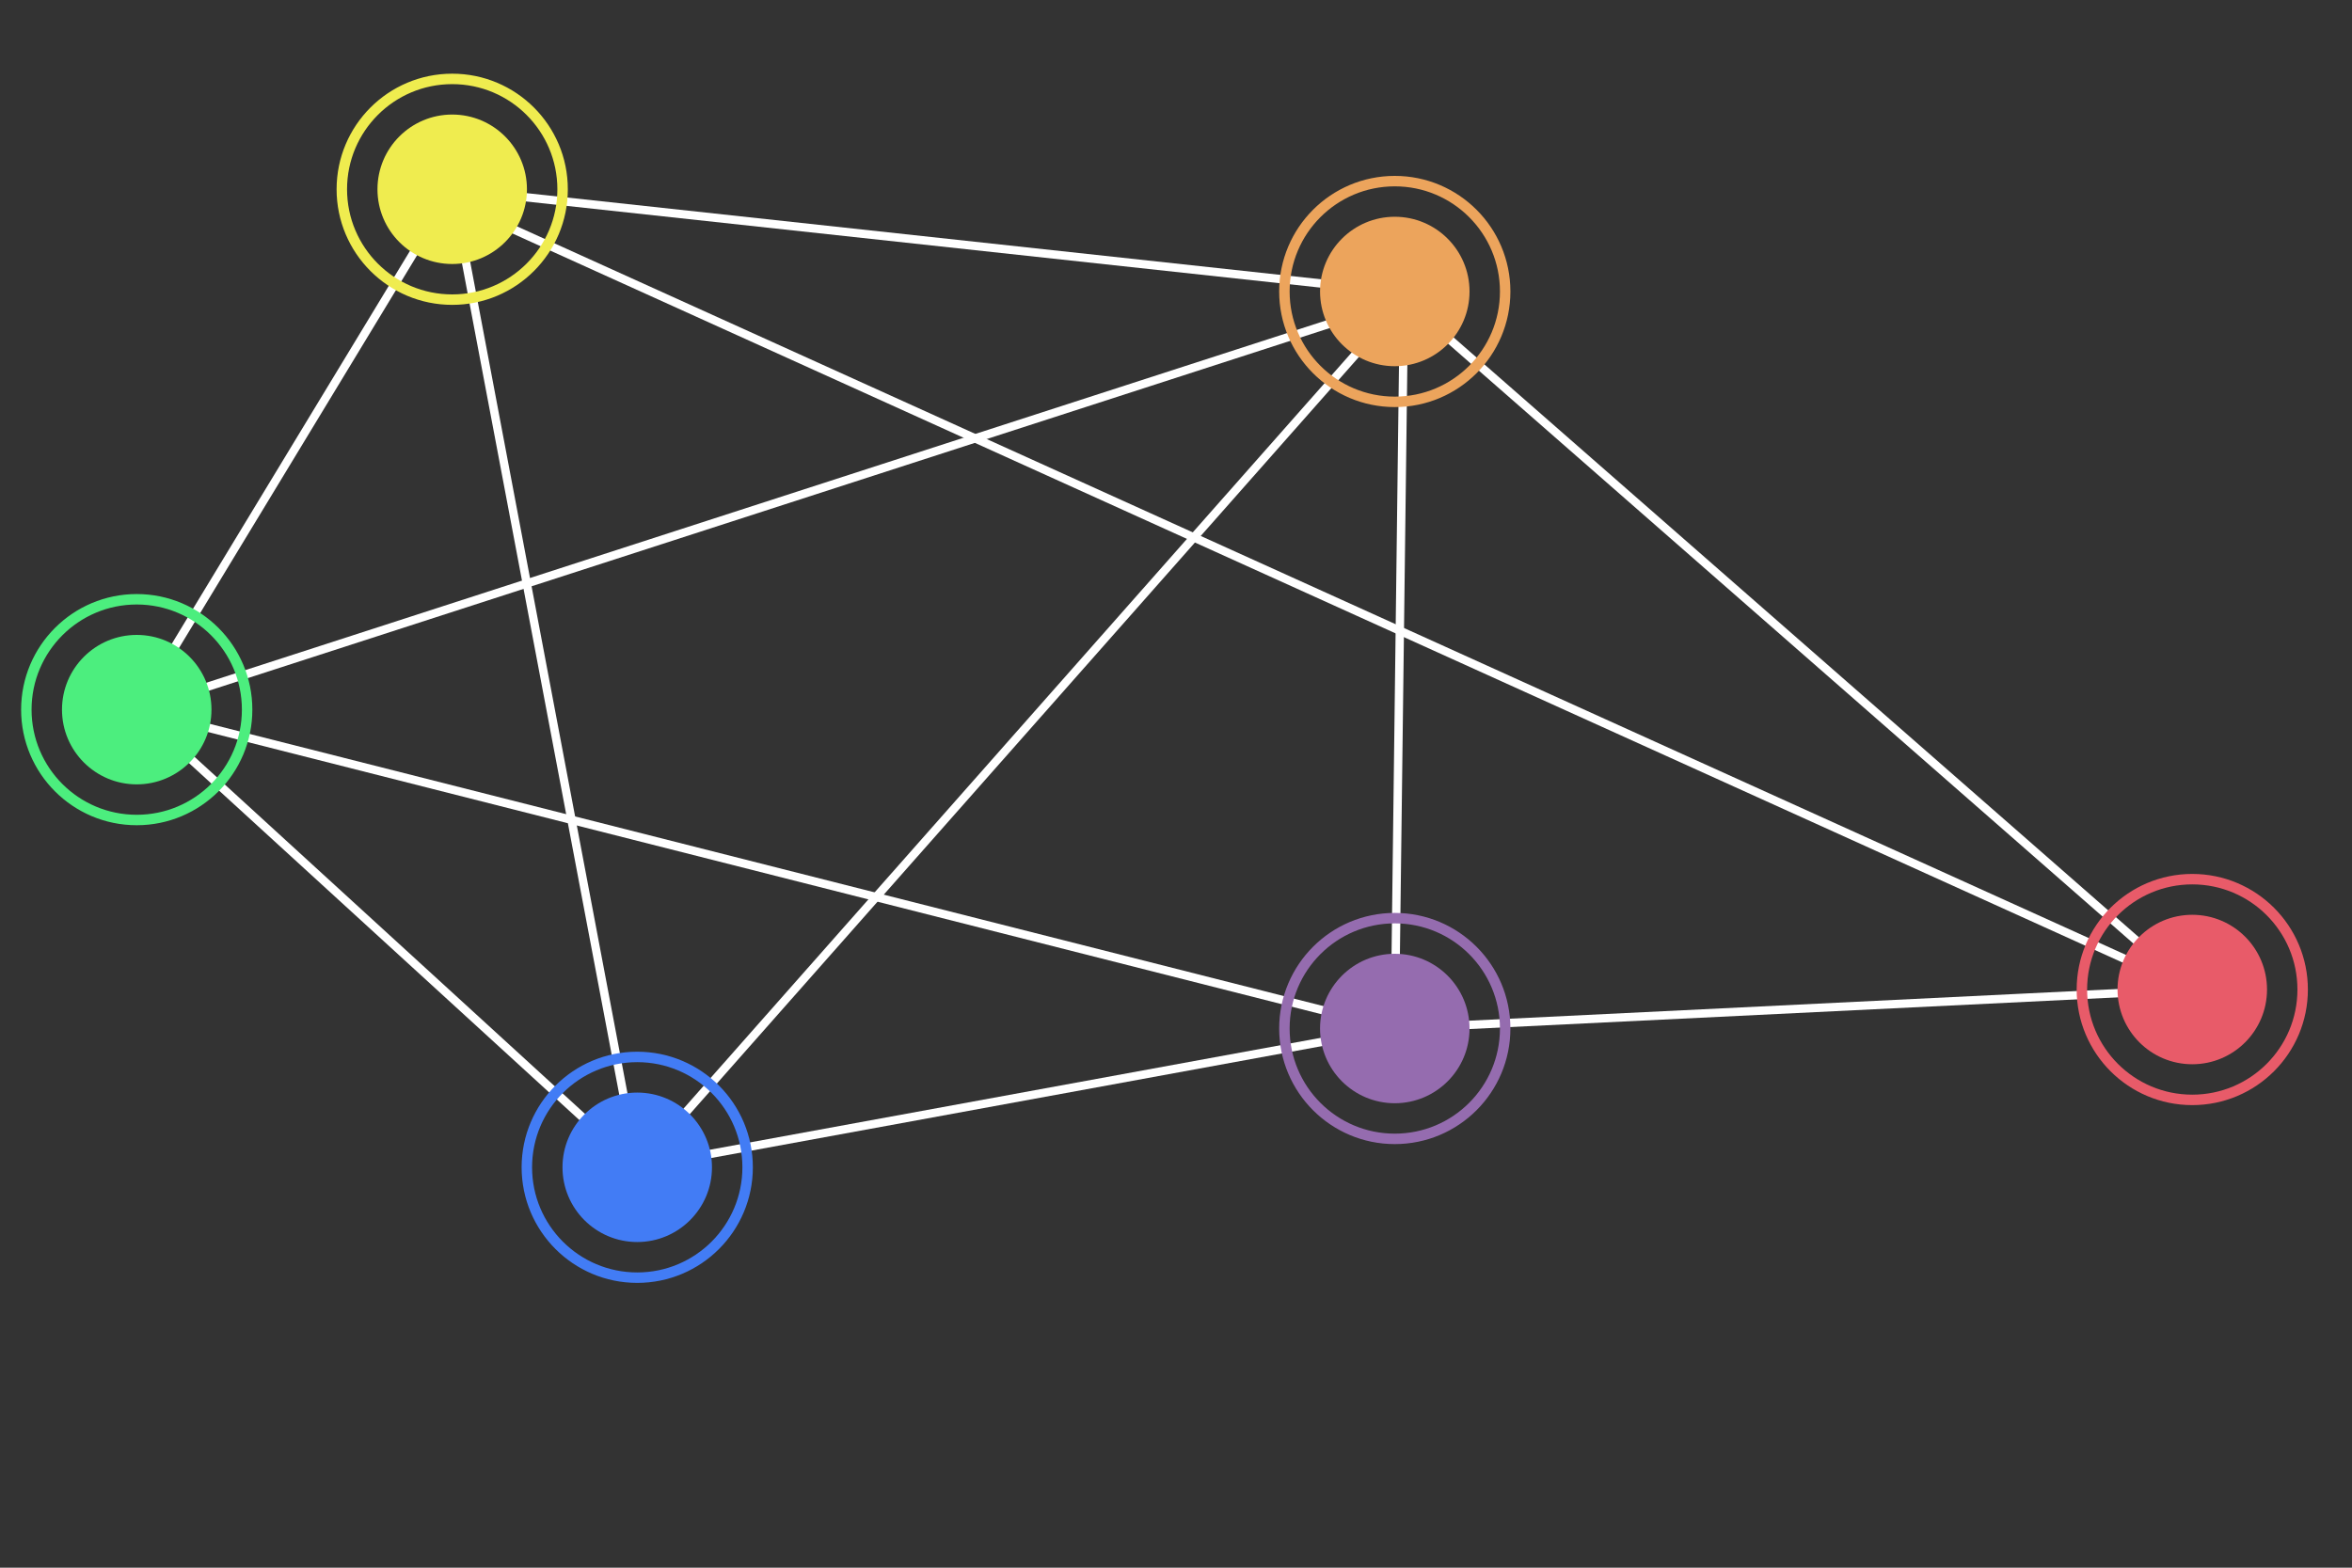 <?xml version="1.0" encoding="utf-8"?>
<!-- Generator: Adobe Illustrator 27.0.1, SVG Export Plug-In . SVG Version: 6.00 Build 0)  -->
<svg version="1.1" id="Calque_2" xmlns="http://www.w3.org/2000/svg" xmlns:xlink="http://www.w3.org/1999/xlink" x="0px" y="0px"
	 viewBox="0 0 2250 1500" style="enable-background:new 0 0 2250 1500;" xml:space="preserve">
<rect x="0" y="0" width="2250" height="1500" fill="#333333" stroke="none"/>
<style type="text/css">
	.st0{fill:none;stroke:#FFFFFF;stroke-width:8;stroke-miterlimit:10;}
	.st1{fill:none;stroke:#EFEC4F;stroke-width:10;stroke-miterlimit:10;}
	.st2{fill:#EFEC4F;}
	.st3{fill:none;stroke:#4CEE7E;stroke-width:10;stroke-miterlimit:10;}
	.st4{fill:#4CEE7E;}
	.st5{fill:none;stroke:#427CF5;stroke-width:10;stroke-miterlimit:10;}
	.st6{fill:#427CF5;}
	.st7{fill:none;stroke:#956CAF;stroke-width:10;stroke-miterlimit:10;}
	.st8{fill:#956CAF;}
	.st9{fill:none;stroke:#ECA45C;stroke-width:10;stroke-miterlimit:10;}
	.st10{fill:#ECA45C;}
	.st11{fill:none;stroke:#E85B69;stroke-width:10;stroke-miterlimit:10;}
	.st12{fill:#E85B69;}
</style>
<line class="st0" x1="432.6" y1="181.1" x2="130.8" y2="679"/>
<line class="st0" x1="609.6" y1="1116.9" x2="130.8" y2="679"/>
<line class="st0" x1="1334.3" y1="984.1" x2="609.6" y2="1116.9"/>
<line class="st0" x1="2097.2" y1="946.8" x2="1334.3" y2="984.1"/>
<line class="st0" x1="1334.3" y1="278.9" x2="2097.2" y2="946.8"/>
<line class="st0" x1="432.6" y1="181.1" x2="1334.3" y2="278.9"/>
<line class="st0" x1="130.8" y1="679" x2="1334.3" y2="984.1"/>
<line class="st0" x1="609.6" y1="1116.9" x2="432.6" y2="181.1"/>
<line class="st0" x1="130.8" y1="679" x2="1343.1" y2="286.7"/>
<line class="st0" x1="2097.2" y1="946.8" x2="435" y2="194"/>
<line class="st0" x1="1334.3" y1="984.1" x2="1343.1" y2="286.7"/>
<line class="st0" x1="609.6" y1="1116.9" x2="1343.1" y2="286.7"/>
<circle class="st1" cx="432.6" cy="181.1" r="105.6"/>
<circle class="st2" cx="432.6" cy="181.1" r="71.5"/>
<circle class="st3" cx="130.8" cy="679" r="105.6"/>
<circle class="st4" cx="130.8" cy="679" r="71.5"/>
<circle class="st5" cx="609.6" cy="1116.9" r="105.6"/>
<circle class="st6" cx="609.6" cy="1116.9" r="71.5"/>
<circle class="st7" cx="1334.3" cy="984.1" r="105.6"/>
<circle class="st8" cx="1334.3" cy="984.1" r="71.5"/>
<circle class="st9" cx="1334.3" cy="278.9" r="105.6"/>
<circle class="st10" cx="1334.3" cy="278.9" r="71.5"/>
<circle class="st11" cx="2097.2" cy="946.8" r="105.6"/>
<circle class="st12" cx="2097.2" cy="946.8" r="71.5"/>
</svg>
